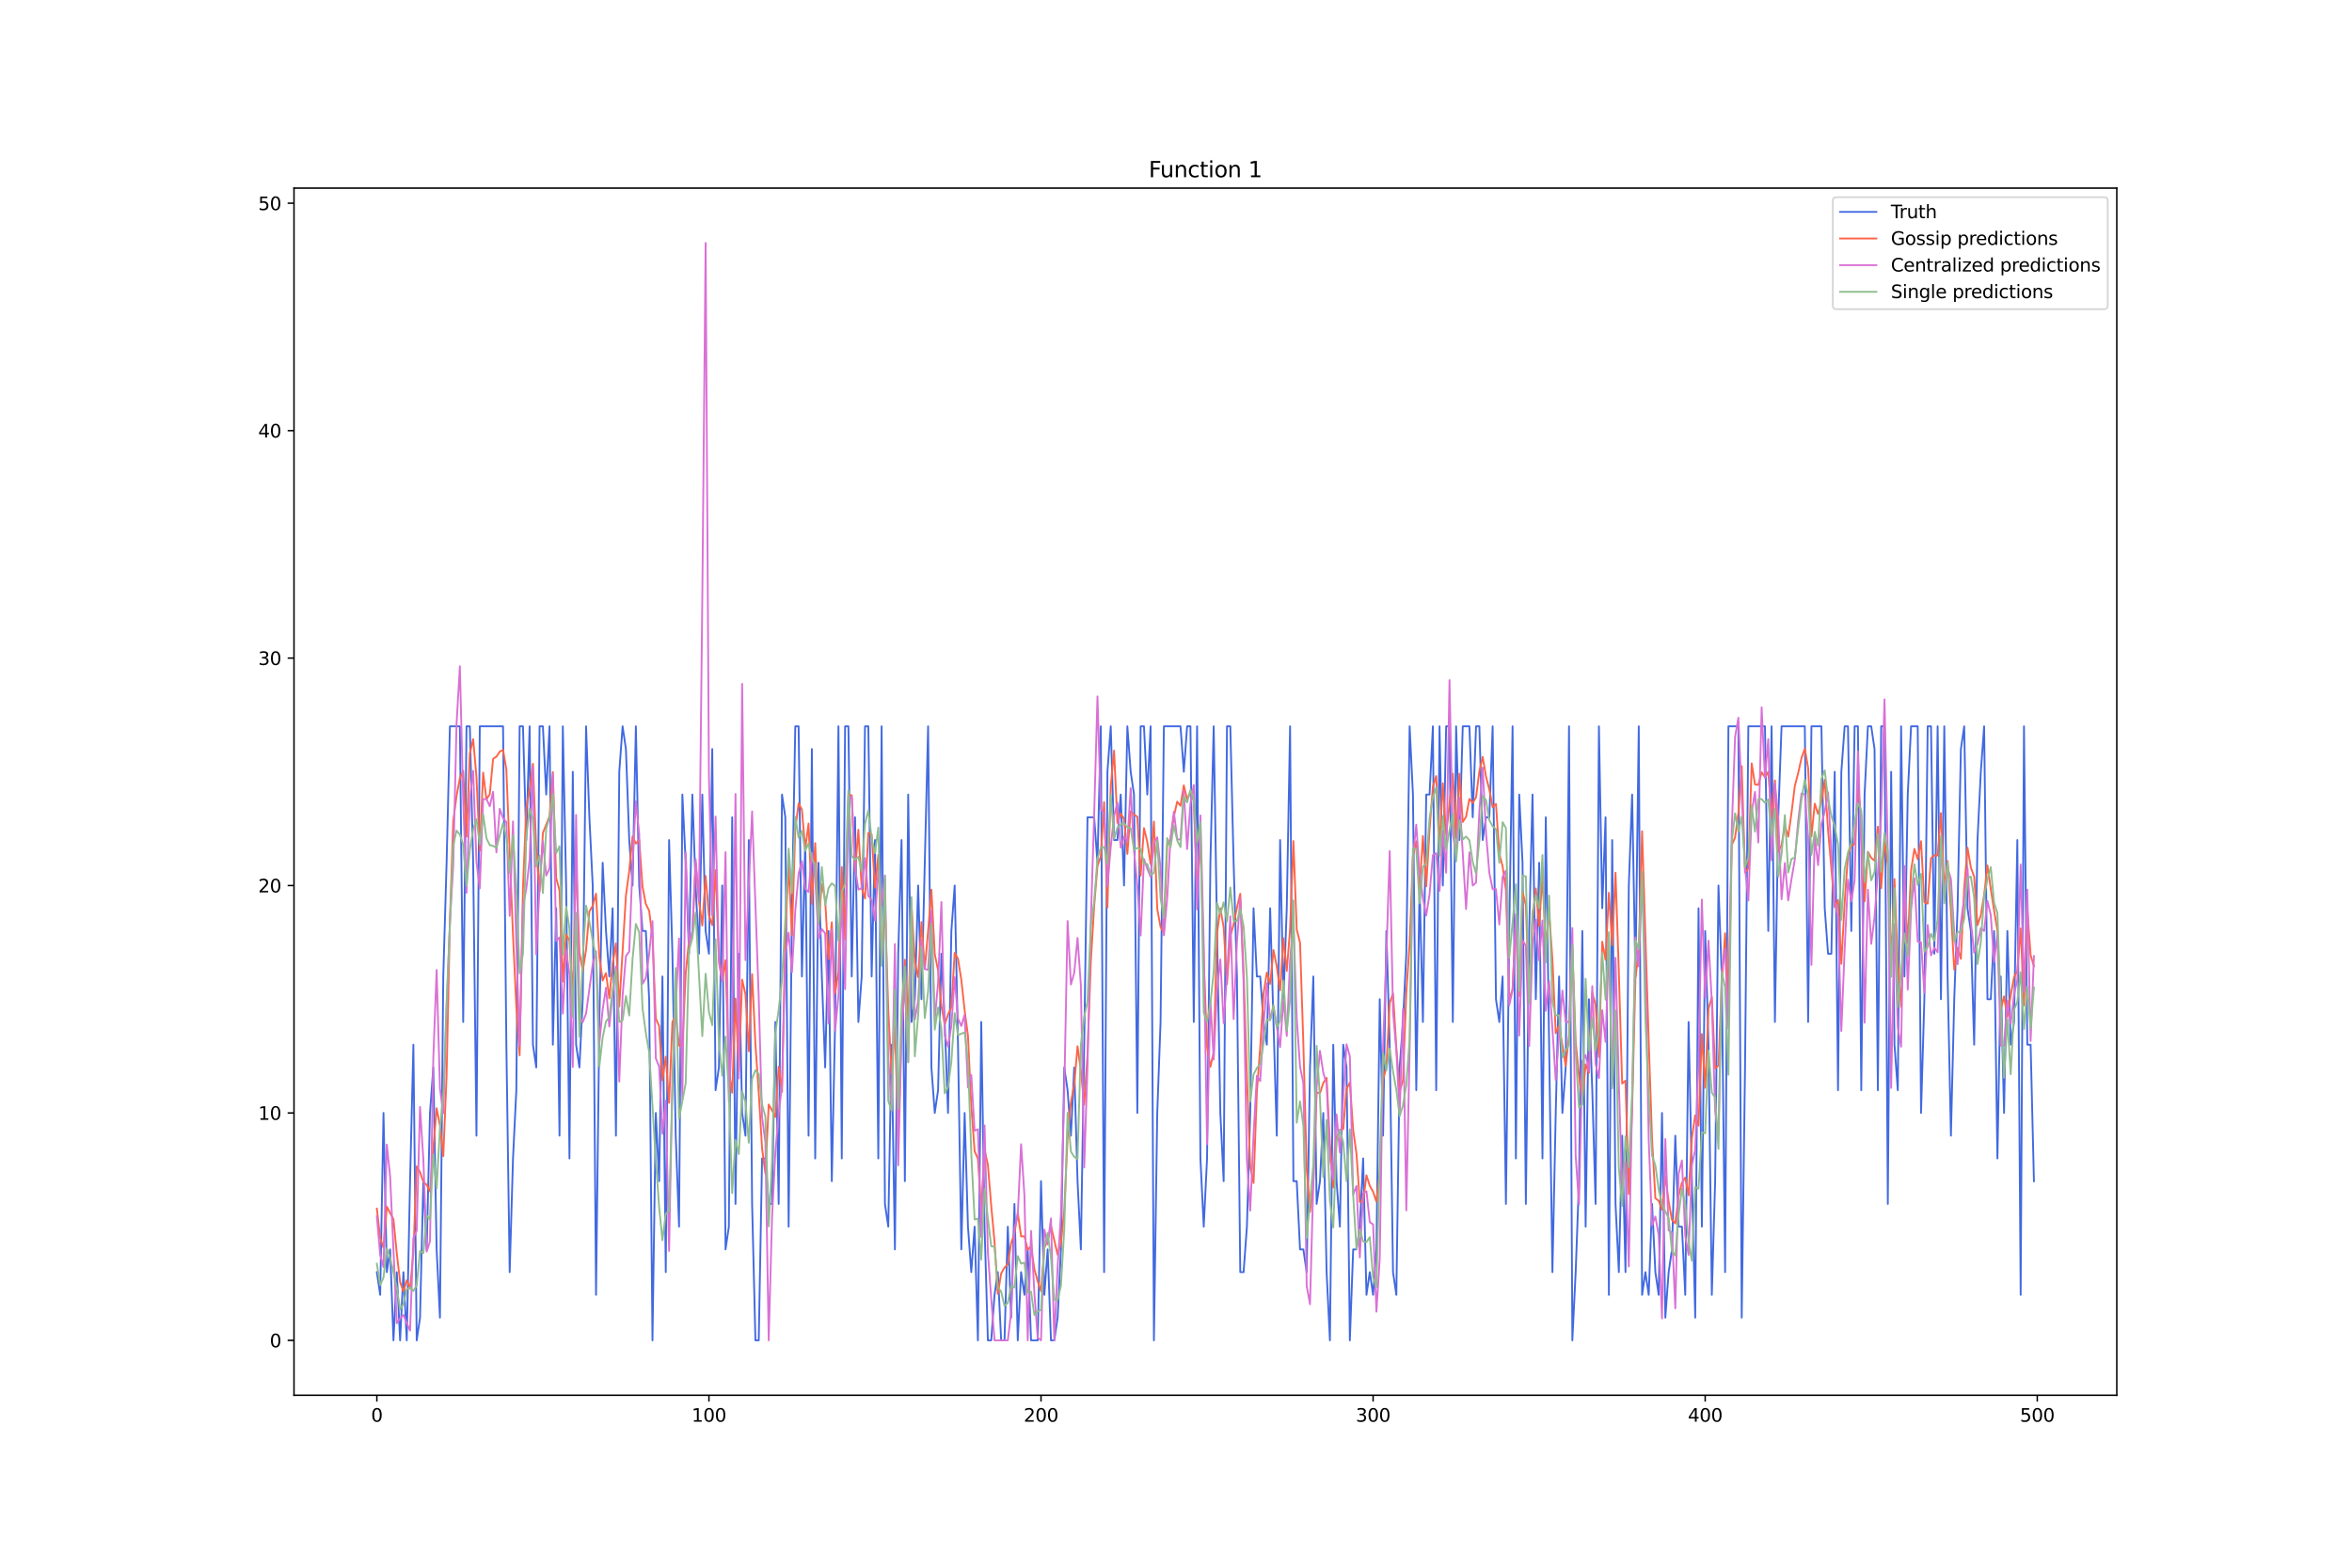 <?xml version="1.0" encoding="utf-8" standalone="no"?>
<!DOCTYPE svg PUBLIC "-//W3C//DTD SVG 1.1//EN"
  "http://www.w3.org/Graphics/SVG/1.1/DTD/svg11.dtd">
<svg xmlns:xlink="http://www.w3.org/1999/xlink" width="1296pt" height="864pt" viewBox="0 0 1296 864" xmlns="http://www.w3.org/2000/svg" version="1.1">
 <defs>
  <style type="text/css">*{stroke-linejoin: round; stroke-linecap: butt}</style>
 </defs>
 <g id="figure_1">
  <g id="patch_1">
   <path d="M 0 864 
L 1296 864 
L 1296 0 
L 0 0 
z
" style="fill: #ffffff"/>
  </g>
  <g id="axes_1">
   <g id="patch_2">
    <path d="M 162 768.96 
L 1166.4 768.96 
L 1166.4 103.68 
L 162 103.68 
z
" style="fill: #ffffff"/>
   </g>
   <g id="matplotlib.axis_1">
    <g id="xtick_1">
     <g id="line2d_1">
      <defs>
       <path id="md1aa9dfe61" d="M 0 0 
L 0 3.5 
" style="stroke: #000000; stroke-width: 0.8"/>
      </defs>
      <g>
       <use xlink:href="#md1aa9dfe61" x="207.655" y="768.96" style="stroke: #000000; stroke-width: 0.8"/>
      </g>
     </g>
     <g id="text_1">
      <!-- 0 -->
      <g transform="translate(204.473 783.558) scale(0.1 -0.1)">
       <defs>
        <path id="DejaVuSans-30" d="M 2034 4250 
Q 1547 4250 1301 3770 
Q 1056 3291 1056 2328 
Q 1056 1369 1301 889 
Q 1547 409 2034 409 
Q 2525 409 2770 889 
Q 3016 1369 3016 2328 
Q 3016 3291 2770 3770 
Q 2525 4250 2034 4250 
z
M 2034 4750 
Q 2819 4750 3233 4129 
Q 3647 3509 3647 2328 
Q 3647 1150 3233 529 
Q 2819 -91 2034 -91 
Q 1250 -91 836 529 
Q 422 1150 422 2328 
Q 422 3509 836 4129 
Q 1250 4750 2034 4750 
z
" transform="scale(0.016)"/>
       </defs>
       <use xlink:href="#DejaVuSans-30"/>
      </g>
     </g>
    </g>
    <g id="xtick_2">
     <g id="line2d_2">
      <g>
       <use xlink:href="#md1aa9dfe61" x="390.639" y="768.96" style="stroke: #000000; stroke-width: 0.8"/>
      </g>
     </g>
     <g id="text_2">
      <!-- 100 -->
      <g transform="translate(381.095 783.558) scale(0.1 -0.1)">
       <defs>
        <path id="DejaVuSans-31" d="M 794 531 
L 1825 531 
L 1825 4091 
L 703 3866 
L 703 4441 
L 1819 4666 
L 2450 4666 
L 2450 531 
L 3481 531 
L 3481 0 
L 794 0 
L 794 531 
z
" transform="scale(0.016)"/>
       </defs>
       <use xlink:href="#DejaVuSans-31"/>
       <use xlink:href="#DejaVuSans-30" x="63.623"/>
       <use xlink:href="#DejaVuSans-30" x="127.246"/>
      </g>
     </g>
    </g>
    <g id="xtick_3">
     <g id="line2d_3">
      <g>
       <use xlink:href="#md1aa9dfe61" x="573.623" y="768.96" style="stroke: #000000; stroke-width: 0.8"/>
      </g>
     </g>
     <g id="text_3">
      <!-- 200 -->
      <g transform="translate(564.079 783.558) scale(0.1 -0.1)">
       <defs>
        <path id="DejaVuSans-32" d="M 1228 531 
L 3431 531 
L 3431 0 
L 469 0 
L 469 531 
Q 828 903 1448 1529 
Q 2069 2156 2228 2338 
Q 2531 2678 2651 2914 
Q 2772 3150 2772 3378 
Q 2772 3750 2511 3984 
Q 2250 4219 1831 4219 
Q 1534 4219 1204 4116 
Q 875 4013 500 3803 
L 500 4441 
Q 881 4594 1212 4672 
Q 1544 4750 1819 4750 
Q 2544 4750 2975 4387 
Q 3406 4025 3406 3419 
Q 3406 3131 3298 2873 
Q 3191 2616 2906 2266 
Q 2828 2175 2409 1742 
Q 1991 1309 1228 531 
z
" transform="scale(0.016)"/>
       </defs>
       <use xlink:href="#DejaVuSans-32"/>
       <use xlink:href="#DejaVuSans-30" x="63.623"/>
       <use xlink:href="#DejaVuSans-30" x="127.246"/>
      </g>
     </g>
    </g>
    <g id="xtick_4">
     <g id="line2d_4">
      <g>
       <use xlink:href="#md1aa9dfe61" x="756.607" y="768.96" style="stroke: #000000; stroke-width: 0.8"/>
      </g>
     </g>
     <g id="text_4">
      <!-- 300 -->
      <g transform="translate(747.063 783.558) scale(0.1 -0.1)">
       <defs>
        <path id="DejaVuSans-33" d="M 2597 2516 
Q 3050 2419 3304 2112 
Q 3559 1806 3559 1356 
Q 3559 666 3084 287 
Q 2609 -91 1734 -91 
Q 1441 -91 1130 -33 
Q 819 25 488 141 
L 488 750 
Q 750 597 1062 519 
Q 1375 441 1716 441 
Q 2309 441 2620 675 
Q 2931 909 2931 1356 
Q 2931 1769 2642 2001 
Q 2353 2234 1838 2234 
L 1294 2234 
L 1294 2753 
L 1863 2753 
Q 2328 2753 2575 2939 
Q 2822 3125 2822 3475 
Q 2822 3834 2567 4026 
Q 2313 4219 1838 4219 
Q 1578 4219 1281 4162 
Q 984 4106 628 3988 
L 628 4550 
Q 988 4650 1302 4700 
Q 1616 4750 1894 4750 
Q 2613 4750 3031 4423 
Q 3450 4097 3450 3541 
Q 3450 3153 3228 2886 
Q 3006 2619 2597 2516 
z
" transform="scale(0.016)"/>
       </defs>
       <use xlink:href="#DejaVuSans-33"/>
       <use xlink:href="#DejaVuSans-30" x="63.623"/>
       <use xlink:href="#DejaVuSans-30" x="127.246"/>
      </g>
     </g>
    </g>
    <g id="xtick_5">
     <g id="line2d_5">
      <g>
       <use xlink:href="#md1aa9dfe61" x="939.591" y="768.96" style="stroke: #000000; stroke-width: 0.8"/>
      </g>
     </g>
     <g id="text_5">
      <!-- 400 -->
      <g transform="translate(930.047 783.558) scale(0.1 -0.1)">
       <defs>
        <path id="DejaVuSans-34" d="M 2419 4116 
L 825 1625 
L 2419 1625 
L 2419 4116 
z
M 2253 4666 
L 3047 4666 
L 3047 1625 
L 3713 1625 
L 3713 1100 
L 3047 1100 
L 3047 0 
L 2419 0 
L 2419 1100 
L 313 1100 
L 313 1709 
L 2253 4666 
z
" transform="scale(0.016)"/>
       </defs>
       <use xlink:href="#DejaVuSans-34"/>
       <use xlink:href="#DejaVuSans-30" x="63.623"/>
       <use xlink:href="#DejaVuSans-30" x="127.246"/>
      </g>
     </g>
    </g>
    <g id="xtick_6">
     <g id="line2d_6">
      <g>
       <use xlink:href="#md1aa9dfe61" x="1122.575" y="768.96" style="stroke: #000000; stroke-width: 0.8"/>
      </g>
     </g>
     <g id="text_6">
      <!-- 500 -->
      <g transform="translate(1113.032 783.558) scale(0.1 -0.1)">
       <defs>
        <path id="DejaVuSans-35" d="M 691 4666 
L 3169 4666 
L 3169 4134 
L 1269 4134 
L 1269 2991 
Q 1406 3038 1543 3061 
Q 1681 3084 1819 3084 
Q 2600 3084 3056 2656 
Q 3513 2228 3513 1497 
Q 3513 744 3044 326 
Q 2575 -91 1722 -91 
Q 1428 -91 1123 -41 
Q 819 9 494 109 
L 494 744 
Q 775 591 1075 516 
Q 1375 441 1709 441 
Q 2250 441 2565 725 
Q 2881 1009 2881 1497 
Q 2881 1984 2565 2268 
Q 2250 2553 1709 2553 
Q 1456 2553 1204 2497 
Q 953 2441 691 2322 
L 691 4666 
z
" transform="scale(0.016)"/>
       </defs>
       <use xlink:href="#DejaVuSans-35"/>
       <use xlink:href="#DejaVuSans-30" x="63.623"/>
       <use xlink:href="#DejaVuSans-30" x="127.246"/>
      </g>
     </g>
    </g>
   </g>
   <g id="matplotlib.axis_2">
    <g id="ytick_1">
     <g id="line2d_7">
      <defs>
       <path id="mb13621baac" d="M 0 0 
L -3.5 0 
" style="stroke: #000000; stroke-width: 0.8"/>
      </defs>
      <g>
       <use xlink:href="#mb13621baac" x="162" y="738.72" style="stroke: #000000; stroke-width: 0.8"/>
      </g>
     </g>
     <g id="text_7">
      <!-- 0 -->
      <g transform="translate(148.637 742.519) scale(0.1 -0.1)">
       <use xlink:href="#DejaVuSans-30"/>
      </g>
     </g>
    </g>
    <g id="ytick_2">
     <g id="line2d_8">
      <g>
       <use xlink:href="#mb13621baac" x="162" y="613.375" style="stroke: #000000; stroke-width: 0.8"/>
      </g>
     </g>
     <g id="text_8">
      <!-- 10 -->
      <g transform="translate(142.275 617.175) scale(0.1 -0.1)">
       <use xlink:href="#DejaVuSans-31"/>
       <use xlink:href="#DejaVuSans-30" x="63.623"/>
      </g>
     </g>
    </g>
    <g id="ytick_3">
     <g id="line2d_9">
      <g>
       <use xlink:href="#mb13621baac" x="162" y="488.031" style="stroke: #000000; stroke-width: 0.8"/>
      </g>
     </g>
     <g id="text_9">
      <!-- 20 -->
      <g transform="translate(142.275 491.83) scale(0.1 -0.1)">
       <use xlink:href="#DejaVuSans-32"/>
       <use xlink:href="#DejaVuSans-30" x="63.623"/>
      </g>
     </g>
    </g>
    <g id="ytick_4">
     <g id="line2d_10">
      <g>
       <use xlink:href="#mb13621baac" x="162" y="362.686" style="stroke: #000000; stroke-width: 0.8"/>
      </g>
     </g>
     <g id="text_10">
      <!-- 30 -->
      <g transform="translate(142.275 366.485) scale(0.1 -0.1)">
       <use xlink:href="#DejaVuSans-33"/>
       <use xlink:href="#DejaVuSans-30" x="63.623"/>
      </g>
     </g>
    </g>
    <g id="ytick_5">
     <g id="line2d_11">
      <g>
       <use xlink:href="#mb13621baac" x="162" y="237.341" style="stroke: #000000; stroke-width: 0.8"/>
      </g>
     </g>
     <g id="text_11">
      <!-- 40 -->
      <g transform="translate(142.275 241.14) scale(0.1 -0.1)">
       <use xlink:href="#DejaVuSans-34"/>
       <use xlink:href="#DejaVuSans-30" x="63.623"/>
      </g>
     </g>
    </g>
    <g id="ytick_6">
     <g id="line2d_12">
      <g>
       <use xlink:href="#mb13621baac" x="162" y="111.997" style="stroke: #000000; stroke-width: 0.8"/>
      </g>
     </g>
     <g id="text_12">
      <!-- 50 -->
      <g transform="translate(142.275 115.796) scale(0.1 -0.1)">
       <use xlink:href="#DejaVuSans-35"/>
       <use xlink:href="#DejaVuSans-30" x="63.623"/>
      </g>
     </g>
    </g>
   </g>
   <g id="line2d_13">
    <path d="M 207.655 701.117 
L 209.484 713.651 
L 211.314 613.375 
L 213.144 701.117 
L 214.974 688.582 
L 216.804 738.72 
L 218.634 701.117 
L 220.463 738.72 
L 222.293 701.117 
L 224.123 738.72 
L 225.953 650.979 
L 227.783 575.772 
L 229.613 738.72 
L 231.442 726.186 
L 233.272 650.979 
L 235.102 688.582 
L 236.932 613.375 
L 238.762 588.306 
L 240.592 688.582 
L 242.422 726.186 
L 244.251 538.169 
L 246.081 475.496 
L 247.911 400.289 
L 253.401 400.289 
L 255.23 563.237 
L 257.06 400.289 
L 258.89 400.289 
L 260.72 475.496 
L 262.55 625.91 
L 264.38 400.289 
L 277.189 400.289 
L 279.018 575.772 
L 280.848 701.117 
L 282.678 638.444 
L 284.508 600.841 
L 286.338 400.289 
L 288.168 400.289 
L 289.997 462.962 
L 291.827 400.289 
L 293.657 575.772 
L 295.487 588.306 
L 297.317 400.289 
L 299.147 400.289 
L 300.976 437.893 
L 302.806 400.289 
L 304.636 575.772 
L 306.466 500.565 
L 308.296 625.91 
L 310.126 400.289 
L 311.956 488.031 
L 313.785 638.444 
L 315.615 425.358 
L 317.445 575.772 
L 319.275 588.306 
L 321.105 550.703 
L 322.935 400.289 
L 324.764 450.427 
L 326.594 488.031 
L 328.424 713.651 
L 330.254 563.237 
L 332.084 475.496 
L 333.914 513.1 
L 335.743 538.169 
L 337.573 500.565 
L 339.403 625.91 
L 341.233 425.358 
L 343.063 400.289 
L 344.893 412.824 
L 346.723 462.962 
L 348.552 488.031 
L 350.382 400.289 
L 352.212 488.031 
L 354.042 513.1 
L 355.872 513.1 
L 357.702 550.703 
L 359.531 738.72 
L 361.361 613.375 
L 363.191 650.979 
L 365.021 538.169 
L 366.851 701.117 
L 368.681 462.962 
L 370.51 525.634 
L 372.34 625.91 
L 374.17 676.048 
L 376 437.893 
L 377.83 475.496 
L 379.66 525.634 
L 381.489 437.893 
L 383.319 488.031 
L 385.149 525.634 
L 386.979 437.893 
L 388.809 513.1 
L 390.639 525.634 
L 392.469 412.824 
L 394.298 600.841 
L 396.128 588.306 
L 397.958 488.031 
L 399.788 688.582 
L 401.618 676.048 
L 403.448 450.427 
L 405.277 663.513 
L 407.107 525.634 
L 408.937 613.375 
L 410.767 625.91 
L 412.597 462.962 
L 414.427 663.513 
L 416.256 738.72 
L 418.086 738.72 
L 419.916 638.444 
L 421.746 638.444 
L 423.576 663.513 
L 425.406 663.513 
L 427.236 563.237 
L 429.065 663.513 
L 430.895 437.893 
L 432.725 450.427 
L 434.555 676.048 
L 436.385 500.565 
L 438.215 400.289 
L 440.044 400.289 
L 441.874 538.169 
L 443.704 462.962 
L 445.534 625.91 
L 447.364 412.824 
L 449.194 638.444 
L 451.023 475.496 
L 452.853 538.169 
L 454.683 588.306 
L 456.513 513.1 
L 458.343 650.979 
L 460.173 563.237 
L 462.003 400.289 
L 463.832 638.444 
L 465.662 400.289 
L 467.492 400.289 
L 469.322 538.169 
L 471.152 450.427 
L 472.982 563.237 
L 474.811 538.169 
L 476.641 400.289 
L 478.471 400.289 
L 480.301 538.169 
L 482.131 462.962 
L 483.961 638.444 
L 485.79 400.289 
L 487.62 663.513 
L 489.45 676.048 
L 491.28 575.772 
L 493.11 688.582 
L 494.94 525.634 
L 496.77 462.962 
L 498.599 650.979 
L 500.429 437.893 
L 502.259 563.237 
L 504.089 550.703 
L 505.919 488.031 
L 507.749 550.703 
L 511.408 400.289 
L 513.238 588.306 
L 515.068 613.375 
L 516.898 600.841 
L 518.728 525.634 
L 520.557 563.237 
L 522.387 613.375 
L 524.217 513.1 
L 526.047 488.031 
L 527.877 575.772 
L 529.707 688.582 
L 531.536 613.375 
L 533.366 676.048 
L 535.196 701.117 
L 537.026 676.048 
L 538.856 738.72 
L 540.686 563.237 
L 542.516 676.048 
L 544.345 738.72 
L 546.175 738.72 
L 548.005 713.651 
L 549.835 701.117 
L 551.665 738.72 
L 553.495 738.72 
L 555.324 676.048 
L 557.154 726.186 
L 558.984 663.513 
L 560.814 738.72 
L 562.644 701.117 
L 564.474 713.651 
L 566.303 688.582 
L 568.133 738.72 
L 571.793 738.72 
L 573.623 650.979 
L 575.453 713.651 
L 577.283 688.582 
L 579.112 738.72 
L 580.942 738.72 
L 582.772 726.186 
L 584.602 688.582 
L 586.432 588.306 
L 588.262 600.841 
L 590.091 625.91 
L 591.921 588.306 
L 593.751 650.979 
L 595.581 688.582 
L 597.411 575.772 
L 599.241 450.427 
L 602.9 450.427 
L 604.73 475.496 
L 606.56 400.289 
L 608.39 701.117 
L 610.22 425.358 
L 612.05 400.289 
L 613.879 462.962 
L 615.709 462.962 
L 617.539 437.893 
L 619.369 488.031 
L 621.199 400.289 
L 623.029 425.358 
L 624.858 437.893 
L 626.688 613.375 
L 628.518 400.289 
L 630.348 400.289 
L 632.178 437.893 
L 634.008 400.289 
L 635.837 738.72 
L 637.667 613.375 
L 639.497 563.237 
L 641.327 400.289 
L 650.476 400.289 
L 652.306 425.358 
L 654.136 400.289 
L 655.966 400.289 
L 657.796 563.237 
L 659.625 400.289 
L 661.455 638.444 
L 663.285 676.048 
L 665.115 638.444 
L 666.945 475.496 
L 668.775 400.289 
L 670.604 513.1 
L 672.434 613.375 
L 674.264 650.979 
L 676.094 400.289 
L 677.924 400.289 
L 679.754 475.496 
L 681.583 538.169 
L 683.413 701.117 
L 685.243 701.117 
L 687.073 676.048 
L 688.903 613.375 
L 690.733 500.565 
L 692.563 538.169 
L 694.392 538.169 
L 696.222 563.237 
L 698.052 575.772 
L 699.882 500.565 
L 703.542 625.91 
L 705.371 462.962 
L 707.201 550.703 
L 709.031 500.565 
L 710.861 400.289 
L 712.691 650.979 
L 714.521 650.979 
L 716.35 688.582 
L 718.18 688.582 
L 720.01 701.117 
L 721.84 588.306 
L 723.67 538.169 
L 725.5 663.513 
L 727.33 650.979 
L 729.159 613.375 
L 730.989 701.117 
L 732.819 738.72 
L 734.649 575.772 
L 736.479 650.979 
L 738.309 676.048 
L 740.138 575.772 
L 741.968 588.306 
L 743.798 738.72 
L 745.628 688.582 
L 747.458 688.582 
L 749.288 676.048 
L 751.117 638.444 
L 752.947 713.651 
L 754.777 701.117 
L 756.607 713.651 
L 758.437 688.582 
L 760.267 550.703 
L 762.097 625.91 
L 763.926 513.1 
L 765.756 575.772 
L 767.586 701.117 
L 769.416 713.651 
L 771.246 588.306 
L 773.076 563.237 
L 774.905 525.634 
L 776.735 400.289 
L 778.565 437.893 
L 780.395 600.841 
L 782.225 488.031 
L 784.055 563.237 
L 785.884 437.893 
L 787.714 437.893 
L 789.544 400.289 
L 791.374 600.841 
L 793.204 400.289 
L 795.034 488.031 
L 796.864 400.289 
L 798.693 400.289 
L 800.523 563.237 
L 802.353 400.289 
L 804.183 462.962 
L 806.013 400.289 
L 809.672 400.289 
L 811.502 450.427 
L 813.332 400.289 
L 815.162 400.289 
L 816.992 462.962 
L 818.822 450.427 
L 820.651 450.427 
L 822.481 400.289 
L 824.311 550.703 
L 826.141 563.237 
L 827.971 538.169 
L 829.801 663.513 
L 831.63 513.1 
L 833.46 400.289 
L 835.29 638.444 
L 837.12 437.893 
L 838.95 475.496 
L 840.78 663.513 
L 842.61 513.1 
L 844.439 437.893 
L 846.269 550.703 
L 848.099 475.496 
L 849.929 638.444 
L 851.759 450.427 
L 855.418 701.117 
L 857.248 613.375 
L 859.078 538.169 
L 860.908 613.375 
L 862.738 588.306 
L 864.568 400.289 
L 866.397 738.72 
L 868.227 701.117 
L 870.057 650.979 
L 871.887 513.1 
L 873.717 676.048 
L 875.547 550.703 
L 877.377 600.841 
L 879.206 663.513 
L 881.036 400.289 
L 882.866 500.565 
L 884.696 450.427 
L 886.526 713.651 
L 888.356 462.962 
L 890.185 663.513 
L 892.015 701.117 
L 893.845 625.91 
L 895.675 701.117 
L 897.505 488.031 
L 899.335 437.893 
L 901.164 538.169 
L 902.994 400.289 
L 904.824 713.651 
L 906.654 701.117 
L 908.484 713.651 
L 910.314 663.513 
L 912.144 701.117 
L 913.973 713.651 
L 915.803 613.375 
L 917.633 726.186 
L 919.463 701.117 
L 921.293 688.582 
L 923.123 625.91 
L 924.952 676.048 
L 926.782 676.048 
L 928.612 713.651 
L 930.442 563.237 
L 932.272 650.979 
L 934.102 726.186 
L 935.931 500.565 
L 937.761 676.048 
L 939.591 513.1 
L 941.421 575.772 
L 943.251 713.651 
L 945.081 650.979 
L 946.911 488.031 
L 948.74 538.169 
L 950.57 701.117 
L 952.4 400.289 
L 957.89 400.289 
L 959.719 726.186 
L 961.549 588.306 
L 963.379 400.289 
L 972.528 400.289 
L 974.358 513.1 
L 976.188 400.289 
L 978.018 563.237 
L 979.848 450.427 
L 981.678 400.289 
L 994.486 400.289 
L 996.316 563.237 
L 998.146 400.289 
L 1003.636 400.289 
L 1005.465 500.565 
L 1007.295 525.634 
L 1009.125 525.634 
L 1010.955 425.358 
L 1012.785 600.841 
L 1014.615 425.358 
L 1016.444 400.289 
L 1018.274 400.289 
L 1020.104 513.1 
L 1021.934 400.289 
L 1023.764 400.289 
L 1025.594 600.841 
L 1027.424 437.893 
L 1029.253 400.289 
L 1031.083 400.289 
L 1032.913 412.824 
L 1034.743 600.841 
L 1036.573 400.289 
L 1038.403 400.289 
L 1040.232 663.513 
L 1042.062 425.358 
L 1043.892 575.772 
L 1045.722 600.841 
L 1047.552 400.289 
L 1049.382 538.169 
L 1051.211 437.893 
L 1053.041 400.289 
L 1056.701 400.289 
L 1058.531 613.375 
L 1060.361 550.703 
L 1062.191 400.289 
L 1064.02 400.289 
L 1065.85 525.634 
L 1067.68 400.289 
L 1069.51 550.703 
L 1071.34 400.289 
L 1073.17 538.169 
L 1074.999 625.91 
L 1076.829 550.703 
L 1078.659 500.565 
L 1080.489 412.824 
L 1082.319 400.289 
L 1084.149 500.565 
L 1085.978 513.1 
L 1087.808 575.772 
L 1089.638 462.962 
L 1091.468 425.358 
L 1093.298 400.289 
L 1095.128 550.703 
L 1096.958 550.703 
L 1098.787 513.1 
L 1100.617 638.444 
L 1102.447 538.169 
L 1104.277 613.375 
L 1106.107 513.1 
L 1107.937 575.772 
L 1109.766 563.237 
L 1111.596 462.962 
L 1113.426 713.651 
L 1115.256 400.289 
L 1117.086 575.772 
L 1118.916 575.772 
L 1120.745 650.979 
L 1120.745 650.979 
" clip-path="url(#pbe9f85b721)" style="fill: none; stroke: #4169e1; stroke-linecap: square"/>
   </g>
   <g id="line2d_14">
    <path d="M 207.655 666.089 
L 209.484 682.328 
L 211.314 687.727 
L 213.144 665.038 
L 216.804 671.996 
L 218.634 690.8 
L 220.463 706.55 
L 222.293 711.784 
L 224.123 705.584 
L 225.953 710.167 
L 227.783 690.151 
L 229.613 642.815 
L 231.442 645.924 
L 233.272 651.421 
L 235.102 652.983 
L 236.932 656.612 
L 238.762 632.856 
L 240.592 610.793 
L 242.422 620.307 
L 244.251 637.242 
L 246.081 592.752 
L 247.911 507.586 
L 249.741 452.527 
L 251.571 438.665 
L 253.401 428.845 
L 255.23 424.904 
L 257.06 461.087 
L 258.89 415.235 
L 260.72 407.34 
L 262.55 428.317 
L 264.38 468.887 
L 266.209 425.787 
L 268.039 440.496 
L 269.869 437.808 
L 271.699 418.22 
L 273.529 417.01 
L 275.359 414.274 
L 277.189 413.231 
L 279.018 424.077 
L 282.678 515.46 
L 284.508 554.737 
L 286.338 581.632 
L 288.168 489.276 
L 289.997 445.178 
L 291.827 435.491 
L 293.657 420.94 
L 295.487 467.986 
L 297.317 491.411 
L 299.147 459.064 
L 302.806 449.837 
L 304.636 425.529 
L 306.466 483.903 
L 308.296 490.696 
L 310.126 541.038 
L 311.956 515.053 
L 313.785 518.391 
L 315.615 549.269 
L 317.445 474.454 
L 319.275 525.068 
L 321.105 535.167 
L 322.935 523.484 
L 324.764 502.34 
L 326.594 499.221 
L 328.424 492.509 
L 330.254 527.399 
L 332.084 540.399 
L 333.914 536.302 
L 335.743 550.22 
L 337.573 531.101 
L 339.403 519.923 
L 341.233 554.719 
L 344.893 493.598 
L 346.723 479.979 
L 348.552 460.99 
L 350.382 464.949 
L 352.212 462.839 
L 354.042 488.676 
L 355.872 498.241 
L 357.702 501.946 
L 359.531 516.883 
L 361.361 561.382 
L 363.191 565.366 
L 365.021 595.402 
L 366.851 582.35 
L 368.681 607.833 
L 370.51 563.302 
L 372.34 559.192 
L 374.17 576.204 
L 376 577.293 
L 377.83 536.372 
L 379.66 518.366 
L 381.489 515.329 
L 383.319 475.447 
L 385.149 496.47 
L 386.979 510.143 
L 388.809 482.789 
L 390.639 504.605 
L 392.469 509.876 
L 394.298 479.525 
L 396.128 528.162 
L 397.958 539.998 
L 399.788 529.232 
L 401.618 590.074 
L 403.448 602.275 
L 405.277 550.339 
L 407.107 590.525 
L 408.937 539.929 
L 410.767 547.93 
L 412.597 579.394 
L 414.427 536.883 
L 416.256 575.529 
L 418.086 602.281 
L 419.916 632.846 
L 421.746 646.718 
L 423.576 608.752 
L 425.406 611.907 
L 427.236 615.644 
L 429.065 587.873 
L 430.895 601.797 
L 432.725 514.593 
L 434.555 476.695 
L 436.385 515.494 
L 438.215 456.989 
L 440.044 442.773 
L 441.874 446.152 
L 443.704 468.074 
L 445.534 453.853 
L 447.364 498.238 
L 449.194 464.646 
L 451.023 509.402 
L 452.853 487.252 
L 454.683 495.683 
L 456.513 528.606 
L 458.343 508.262 
L 460.173 547.462 
L 462.003 535.417 
L 463.832 477.814 
L 465.662 517.712 
L 467.492 438.063 
L 469.322 438.304 
L 471.152 480.158 
L 472.982 457.3 
L 474.811 489.558 
L 476.641 495.187 
L 478.471 459.062 
L 480.301 459.883 
L 482.131 489.299 
L 483.961 471.266 
L 485.79 528.796 
L 487.62 498.74 
L 489.45 556.323 
L 491.28 591.977 
L 493.11 565.507 
L 494.94 627.041 
L 496.77 568.477 
L 498.599 528.915 
L 500.429 562.568 
L 502.259 498.841 
L 504.089 530.016 
L 505.919 538.618 
L 507.749 508.155 
L 509.578 533.873 
L 511.408 513.187 
L 513.238 490.322 
L 515.068 525.796 
L 516.898 534.741 
L 518.728 554.318 
L 520.557 564.529 
L 522.387 559.111 
L 524.217 555.198 
L 526.047 525.197 
L 527.877 528.43 
L 529.707 540.064 
L 531.536 556.818 
L 533.366 570.777 
L 535.196 609.462 
L 537.026 634.463 
L 538.856 638.604 
L 540.686 667.274 
L 542.516 633.55 
L 544.345 641.974 
L 546.175 664.433 
L 548.005 684.325 
L 549.835 713.166 
L 551.665 701.826 
L 553.495 698.608 
L 555.324 696.836 
L 557.154 685.148 
L 558.984 679.844 
L 560.814 668.37 
L 562.644 681.431 
L 564.474 681.337 
L 566.303 688.735 
L 568.133 686.803 
L 569.963 699.488 
L 571.793 706.06 
L 573.623 711.633 
L 575.453 687.748 
L 577.283 683.608 
L 579.112 675.709 
L 582.772 691.507 
L 584.602 685.049 
L 586.432 667.199 
L 588.262 627.064 
L 590.091 607.372 
L 591.921 597.9 
L 593.751 576.624 
L 595.581 590.249 
L 597.411 608.709 
L 599.241 581.091 
L 601.07 530.053 
L 602.9 499.637 
L 604.73 477.262 
L 606.56 472.066 
L 608.39 442.072 
L 610.22 500.219 
L 612.05 433.181 
L 613.879 413.666 
L 615.709 453.443 
L 617.539 448.452 
L 619.369 451.218 
L 621.199 470.639 
L 623.029 447.13 
L 624.858 448.922 
L 626.688 450.103 
L 628.518 482.577 
L 630.348 456.411 
L 632.178 464.005 
L 634.008 476.187 
L 635.837 452.761 
L 637.667 500.849 
L 639.497 510.952 
L 641.327 514.081 
L 643.157 465.638 
L 644.987 462.321 
L 646.817 450.113 
L 648.646 441.831 
L 650.476 444.084 
L 652.306 432.839 
L 654.136 440.559 
L 655.966 436.441 
L 657.796 441.307 
L 659.625 490.707 
L 661.455 462.726 
L 663.285 528.783 
L 665.115 576.858 
L 666.945 587.938 
L 668.775 579.84 
L 670.604 514.437 
L 672.434 500.588 
L 674.264 511.036 
L 676.094 542.385 
L 677.924 516.081 
L 679.754 509.438 
L 681.583 500.245 
L 683.413 492.57 
L 685.243 536.359 
L 687.073 593.248 
L 688.903 643.116 
L 690.733 651.98 
L 692.563 601.932 
L 694.392 577.282 
L 696.222 547.783 
L 698.052 536.006 
L 699.882 542.245 
L 701.712 523.618 
L 703.542 532.712 
L 705.371 545.764 
L 707.201 517.098 
L 709.031 535.132 
L 710.861 512.137 
L 712.691 463.518 
L 714.521 512.259 
L 716.35 519.56 
L 718.18 575.33 
L 720.01 643.894 
L 721.84 667.912 
L 723.67 652.777 
L 725.5 602.029 
L 727.33 602.539 
L 729.159 596.784 
L 730.989 594.057 
L 732.819 630.238 
L 734.649 654.503 
L 736.479 627.33 
L 738.309 622.635 
L 740.138 622.299 
L 741.968 600.105 
L 743.798 596.643 
L 745.628 622.792 
L 747.458 635.989 
L 749.288 662.447 
L 751.117 662.166 
L 752.947 647.75 
L 754.777 653.514 
L 756.607 656.817 
L 758.437 662.279 
L 760.267 646.504 
L 762.097 595.037 
L 763.926 588.197 
L 765.756 552.665 
L 767.586 547.581 
L 769.416 577.423 
L 771.246 601.645 
L 773.076 595.325 
L 774.905 546.972 
L 776.735 520.104 
L 778.565 471.931 
L 780.395 463.671 
L 782.225 490.309 
L 784.055 460.738 
L 785.884 488.528 
L 787.714 457.414 
L 789.544 433.561 
L 791.374 427.713 
L 793.204 466.146 
L 795.034 431.688 
L 796.864 460.104 
L 800.523 426.396 
L 802.353 461.726 
L 804.183 426.42 
L 806.013 453.015 
L 807.843 450.095 
L 809.672 440.308 
L 811.502 442.534 
L 813.332 439.444 
L 815.162 425.063 
L 816.992 417.137 
L 818.822 428.059 
L 820.651 435.073 
L 822.481 444.856 
L 824.311 443.085 
L 826.141 470.418 
L 827.971 477.526 
L 829.801 490.615 
L 831.63 550.644 
L 833.46 545.306 
L 835.29 505.908 
L 837.12 549.017 
L 838.95 491.478 
L 840.78 498.803 
L 842.61 550.625 
L 844.439 506.816 
L 846.269 489.616 
L 848.099 510.412 
L 849.929 482.679 
L 851.759 522.051 
L 853.589 502.811 
L 855.418 528.655 
L 857.248 569.448 
L 859.078 565.209 
L 860.908 575.885 
L 862.738 587.393 
L 864.568 570.486 
L 866.397 521.98 
L 868.227 574.092 
L 870.057 593.309 
L 871.887 606.702 
L 873.717 586.561 
L 875.547 591.231 
L 877.377 547.191 
L 879.206 553.888 
L 881.036 582.649 
L 882.866 519.013 
L 884.696 529.014 
L 886.526 492.026 
L 888.356 521.002 
L 890.185 480.936 
L 892.015 535.807 
L 893.845 597.163 
L 895.675 595.61 
L 897.505 658.074 
L 899.335 611.444 
L 901.164 539.281 
L 902.994 523.803 
L 904.824 458.124 
L 908.484 573.937 
L 910.314 627.485 
L 912.144 660.408 
L 913.973 661.789 
L 915.803 666.733 
L 917.633 648.287 
L 919.463 662.226 
L 921.293 672.327 
L 923.123 674.272 
L 924.952 658.938 
L 926.782 651.852 
L 928.612 649.045 
L 930.442 658.782 
L 932.272 626.943 
L 934.102 614.707 
L 935.931 620.406 
L 937.761 569.897 
L 939.591 599.517 
L 941.421 555.929 
L 943.251 549.567 
L 945.081 588.884 
L 946.911 587.266 
L 948.74 541.931 
L 950.57 514.319 
L 952.4 548.278 
L 954.23 465.713 
L 956.06 461.556 
L 957.89 448.12 
L 959.719 422.229 
L 961.549 480.859 
L 963.379 478.63 
L 965.209 420.715 
L 967.039 432.33 
L 968.869 432.564 
L 970.698 425.589 
L 972.528 428.287 
L 974.358 425.425 
L 976.188 450.17 
L 978.018 430.129 
L 979.848 469.345 
L 981.678 465.807 
L 983.507 454.912 
L 985.337 461.1 
L 987.167 447.947 
L 988.997 433.137 
L 990.827 426.055 
L 992.657 417.754 
L 994.486 412.637 
L 996.316 423.245 
L 998.146 461.044 
L 999.976 442.911 
L 1001.806 448.614 
L 1003.636 441.858 
L 1005.465 429.721 
L 1007.295 457.52 
L 1010.955 499.99 
L 1012.785 496.033 
L 1014.615 531.222 
L 1016.444 497.411 
L 1018.274 471.339 
L 1020.104 465.95 
L 1021.934 465.244 
L 1023.764 435.343 
L 1025.594 449.391 
L 1027.424 496.791 
L 1029.253 469.444 
L 1031.083 472.802 
L 1032.913 474.345 
L 1034.743 455.623 
L 1036.573 489.574 
L 1038.403 463.19 
L 1040.232 476.935 
L 1042.062 530.36 
L 1043.892 484.466 
L 1045.722 530.642 
L 1047.552 554.924 
L 1049.382 489.789 
L 1051.211 519.672 
L 1053.041 479.673 
L 1054.871 467.828 
L 1056.701 473.578 
L 1058.531 463.579 
L 1060.361 497.256 
L 1062.191 498.018 
L 1064.02 472.994 
L 1065.85 471.377 
L 1067.68 471.549 
L 1069.51 448.087 
L 1071.34 489.585 
L 1073.17 474.555 
L 1074.999 502.022 
L 1076.829 534.428 
L 1078.659 522.323 
L 1080.489 528.478 
L 1082.319 489.142 
L 1084.149 467.194 
L 1085.978 478.12 
L 1087.808 483.112 
L 1089.638 509.887 
L 1091.468 504.415 
L 1093.298 493.262 
L 1095.128 476.922 
L 1096.958 489.9 
L 1098.787 501.796 
L 1100.617 512.815 
L 1102.447 556.443 
L 1104.277 549.125 
L 1106.107 560.377 
L 1107.937 548.489 
L 1109.766 538.645 
L 1111.596 534.951 
L 1113.426 511.694 
L 1115.256 554.14 
L 1117.086 500.636 
L 1118.916 526.413 
L 1120.745 532.528 
L 1120.745 532.528 
" clip-path="url(#pbe9f85b721)" style="fill: none; stroke: #ff6347; stroke-linecap: square"/>
   </g>
   <g id="line2d_15">
    <path d="M 207.655 670.354 
L 209.484 691.583 
L 211.314 698.328 
L 213.144 630.827 
L 214.974 648.433 
L 218.634 729.286 
L 220.463 726.643 
L 222.293 724.717 
L 224.123 729.306 
L 225.953 733.328 
L 227.783 682.255 
L 229.613 678.251 
L 231.442 610.063 
L 233.272 638.879 
L 235.102 689.81 
L 236.932 684.117 
L 238.762 582.877 
L 240.592 534.594 
L 242.422 599.829 
L 244.251 613.529 
L 246.081 555.518 
L 247.911 508.275 
L 249.741 477.157 
L 251.571 398.997 
L 253.401 367.19 
L 255.23 440.825 
L 257.06 492.083 
L 258.89 440.003 
L 260.72 424.845 
L 262.55 475.054 
L 264.38 489.612 
L 266.209 440.512 
L 268.039 440.253 
L 269.869 444.38 
L 271.699 436.417 
L 273.529 469.775 
L 275.359 445.746 
L 277.189 450.83 
L 279.018 453.032 
L 280.848 504.781 
L 282.678 452.654 
L 284.508 520.642 
L 286.338 576.496 
L 288.168 499.378 
L 289.997 489.887 
L 291.827 473.879 
L 293.657 422.63 
L 295.487 526.032 
L 297.317 488.387 
L 299.147 463.634 
L 300.976 482.548 
L 302.806 478.509 
L 304.636 426.625 
L 306.466 518.595 
L 308.296 516.635 
L 310.126 558.67 
L 311.956 523.314 
L 313.785 536.918 
L 315.615 588.079 
L 317.445 449.16 
L 319.275 560.463 
L 321.105 563.358 
L 322.935 558.603 
L 326.594 531.516 
L 328.424 524.295 
L 330.254 574.955 
L 332.084 556.304 
L 333.914 544.368 
L 335.743 565.775 
L 337.573 547.987 
L 339.403 532.685 
L 341.233 596.092 
L 343.063 548.734 
L 344.893 526.948 
L 346.723 524.426 
L 348.552 475.818 
L 350.382 441.462 
L 352.212 459.667 
L 354.042 542.208 
L 355.872 539.053 
L 357.702 525.764 
L 359.531 507.652 
L 361.361 583.224 
L 363.191 587.859 
L 365.021 624.807 
L 366.851 606.63 
L 368.681 689.42 
L 370.51 593.608 
L 374.17 517.192 
L 376 606.03 
L 377.83 469.783 
L 379.66 520.705 
L 381.489 513.023 
L 383.319 473.545 
L 385.149 496.891 
L 386.979 329.918 
L 388.809 133.92 
L 390.639 427.905 
L 392.469 504.459 
L 394.298 450.02 
L 396.128 530.351 
L 397.958 540.844 
L 399.788 469.68 
L 401.618 607.172 
L 403.448 565.919 
L 405.277 437.606 
L 407.107 594.361 
L 408.937 376.905 
L 410.767 529.195 
L 414.427 447.203 
L 418.086 549.88 
L 419.916 615.818 
L 421.746 629.376 
L 423.576 738.72 
L 425.406 671.336 
L 427.236 634.968 
L 429.065 614.004 
L 430.895 598.133 
L 432.725 526.211 
L 434.555 514.025 
L 436.385 535.785 
L 438.215 501.974 
L 440.044 481.564 
L 441.874 474.635 
L 443.704 489.874 
L 445.534 491.608 
L 447.364 470.026 
L 449.194 483.852 
L 451.023 517.22 
L 452.853 512.116 
L 454.683 514.373 
L 456.513 564.006 
L 458.343 512.252 
L 460.173 567.985 
L 462.003 548.844 
L 463.832 496.352 
L 465.662 545.169 
L 467.492 441.387 
L 469.322 439.086 
L 471.152 478.178 
L 472.982 490.273 
L 474.811 489.363 
L 476.641 472.933 
L 478.471 493.783 
L 480.301 495.983 
L 482.131 507.323 
L 483.961 479.108 
L 485.79 498.915 
L 487.62 482.497 
L 489.45 582.562 
L 491.28 612.123 
L 493.11 520.307 
L 494.94 642.241 
L 496.77 569.404 
L 498.599 542.579 
L 500.429 585.204 
L 502.259 511.36 
L 504.089 561.76 
L 505.919 551.65 
L 507.749 517.928 
L 509.578 534.08 
L 511.408 534.497 
L 513.238 502.103 
L 515.068 562.025 
L 516.898 541.721 
L 518.728 497.127 
L 520.557 570.56 
L 522.387 576.824 
L 524.217 565.402 
L 526.047 538.525 
L 527.877 561.45 
L 529.707 565.438 
L 531.536 559.219 
L 533.366 599.328 
L 535.196 592.472 
L 537.026 623.204 
L 538.856 622.375 
L 540.686 681.739 
L 542.516 620.232 
L 544.345 690.294 
L 546.175 715.707 
L 548.005 738.72 
L 555.324 738.72 
L 557.154 723.239 
L 558.984 677.013 
L 560.814 669.797 
L 562.644 630.609 
L 564.474 658.675 
L 566.303 738.72 
L 568.133 678.382 
L 569.963 712.702 
L 571.793 737.306 
L 573.623 738.72 
L 575.453 677.654 
L 577.283 685.922 
L 579.112 671.472 
L 580.942 738.72 
L 582.772 698.101 
L 584.602 668.956 
L 586.432 601.91 
L 588.262 507.613 
L 590.091 542.599 
L 591.921 536.182 
L 593.751 516.908 
L 595.581 542.973 
L 597.411 643.47 
L 599.241 587.682 
L 601.07 507.858 
L 602.9 449.094 
L 604.73 383.795 
L 606.56 446.075 
L 608.39 448.142 
L 610.22 488.422 
L 612.05 466.668 
L 613.879 449.582 
L 615.709 442.387 
L 617.539 467.128 
L 619.369 461.266 
L 621.199 463.701 
L 623.029 434.384 
L 624.858 468.931 
L 626.688 487.902 
L 628.518 515.587 
L 630.348 473.46 
L 632.178 478.757 
L 634.008 483.308 
L 635.837 464.799 
L 637.667 461.445 
L 639.497 478.579 
L 641.327 515.495 
L 643.157 494.917 
L 644.987 461.763 
L 646.817 447.298 
L 648.646 462.496 
L 650.476 462.737 
L 652.306 435.73 
L 654.136 467.93 
L 655.966 442.893 
L 657.796 432.614 
L 659.625 501.144 
L 661.455 449.409 
L 663.285 520.912 
L 665.115 630.629 
L 666.945 551.172 
L 668.775 583.969 
L 670.604 545.668 
L 672.434 528.786 
L 674.264 563.905 
L 676.094 537.491 
L 677.924 505.02 
L 679.754 561.628 
L 681.583 519.391 
L 683.413 494.823 
L 685.243 541.459 
L 687.073 639.457 
L 688.903 667.211 
L 690.733 625.239 
L 692.563 592.901 
L 694.392 595.839 
L 696.222 565.423 
L 698.052 541.957 
L 699.882 561.937 
L 701.712 554.76 
L 705.371 577.07 
L 707.201 550.514 
L 709.031 570.987 
L 710.861 529.228 
L 712.691 507.038 
L 714.521 561.28 
L 716.35 587.845 
L 718.18 597.013 
L 720.01 708.688 
L 721.84 718.819 
L 723.67 651.321 
L 725.5 598.875 
L 727.33 579.158 
L 729.159 591.264 
L 730.989 597.313 
L 732.819 638.445 
L 734.649 650.061 
L 736.479 614.182 
L 738.309 635.177 
L 741.968 575.533 
L 743.798 582.166 
L 745.628 658.417 
L 747.458 653.632 
L 749.288 693.041 
L 751.117 657.694 
L 752.947 656.558 
L 754.777 673.609 
L 756.607 674.784 
L 758.437 722.931 
L 760.267 693.673 
L 762.097 576.829 
L 763.926 526.749 
L 765.756 469.043 
L 767.586 557.551 
L 769.416 578.947 
L 771.246 614.104 
L 773.076 556.092 
L 774.905 667.079 
L 776.735 578.471 
L 778.565 472.174 
L 780.395 454.505 
L 782.225 480.868 
L 784.055 495.11 
L 785.884 504.581 
L 787.714 492.82 
L 789.544 471.321 
L 791.374 470.246 
L 793.204 491.052 
L 795.034 458.222 
L 796.864 481.006 
L 798.693 374.826 
L 800.523 459.967 
L 802.353 470.605 
L 804.183 439.637 
L 807.843 501.014 
L 809.672 469.756 
L 811.502 488.067 
L 813.332 486.419 
L 815.162 447.026 
L 816.992 423.043 
L 818.822 458.999 
L 820.651 481.049 
L 822.481 490.05 
L 824.311 490.011 
L 826.141 509.536 
L 827.971 483.276 
L 829.801 479.857 
L 831.63 553.998 
L 833.46 545.72 
L 835.29 503.866 
L 837.12 570.746 
L 838.95 518.334 
L 840.78 521.149 
L 842.61 576.446 
L 844.439 521.248 
L 846.269 506.945 
L 848.099 529.252 
L 849.929 507.276 
L 851.759 557.165 
L 853.589 540.682 
L 855.418 567.03 
L 857.248 595.377 
L 860.908 545.912 
L 862.738 563.221 
L 864.568 563.291 
L 866.397 511.436 
L 868.227 637.018 
L 870.057 663.788 
L 871.887 584.8 
L 873.717 581.448 
L 875.547 590.263 
L 877.377 543.466 
L 879.206 586.363 
L 881.036 594.238 
L 882.866 556.778 
L 884.696 574.222 
L 886.526 520.99 
L 888.356 597.821 
L 890.185 527.882 
L 892.015 597.306 
L 893.845 653.816 
L 895.675 640.463 
L 897.505 698.003 
L 901.164 516.598 
L 902.994 532.584 
L 904.824 485.241 
L 906.654 534.239 
L 908.484 628.477 
L 910.314 675.367 
L 912.144 670.466 
L 913.973 680.797 
L 915.803 726.625 
L 917.633 627.75 
L 919.463 678.08 
L 921.293 679.249 
L 923.123 721.087 
L 924.952 646.842 
L 926.782 639.542 
L 928.612 681.006 
L 930.442 691.634 
L 932.272 642.224 
L 934.102 633.66 
L 935.931 585.232 
L 937.761 495.764 
L 939.591 550.212 
L 941.421 518.424 
L 943.251 552.147 
L 945.081 612.421 
L 946.911 625.256 
L 948.74 535.404 
L 950.57 522.861 
L 952.4 566.841 
L 954.23 457.356 
L 956.06 406.178 
L 957.89 395.57 
L 959.719 438.508 
L 961.549 478.154 
L 963.379 496.319 
L 965.209 447.557 
L 967.039 436.435 
L 968.869 464.309 
L 970.698 389.831 
L 972.528 428.727 
L 974.358 407.358 
L 976.188 474.075 
L 978.018 431.643 
L 979.848 450.933 
L 981.678 495.602 
L 983.507 475.596 
L 985.337 496.218 
L 987.167 484.431 
L 988.997 473.661 
L 990.827 452.533 
L 992.657 437.306 
L 994.486 437.83 
L 996.316 461.211 
L 998.146 531.802 
L 999.976 460.945 
L 1001.806 476.813 
L 1003.636 454.213 
L 1005.465 447.257 
L 1007.295 436.64 
L 1009.125 470.276 
L 1010.955 497.104 
L 1012.785 505.498 
L 1014.615 568.214 
L 1016.444 523.064 
L 1018.274 484.792 
L 1020.104 496.856 
L 1021.934 485.248 
L 1023.764 414.108 
L 1025.594 466.947 
L 1027.424 563.62 
L 1029.253 490.299 
L 1031.083 520.181 
L 1032.913 505.349 
L 1034.743 481.168 
L 1036.573 448.43 
L 1038.403 385.458 
L 1040.232 470.589 
L 1042.062 599.58 
L 1043.892 509.304 
L 1045.722 566.249 
L 1047.552 576.899 
L 1049.382 477.268 
L 1051.211 545.381 
L 1053.041 501.423 
L 1054.871 484.062 
L 1056.701 518.935 
L 1058.531 519.366 
L 1060.361 547.118 
L 1062.191 509.784 
L 1064.02 526.537 
L 1065.85 522.291 
L 1067.68 524.849 
L 1069.51 465.71 
L 1071.34 493.215 
L 1073.17 478.356 
L 1074.999 484.347 
L 1076.829 514.323 
L 1078.659 531.446 
L 1080.489 508.297 
L 1082.319 495.087 
L 1084.149 478.372 
L 1085.978 508.103 
L 1087.808 525.074 
L 1089.638 520.321 
L 1091.468 511.517 
L 1093.298 513.069 
L 1095.128 496.576 
L 1096.958 504.261 
L 1098.787 530.268 
L 1100.617 514.937 
L 1102.447 576.368 
L 1104.277 576.21 
L 1106.107 551.408 
L 1107.937 564.28 
L 1109.766 548.094 
L 1111.596 539.869 
L 1113.426 476.461 
L 1115.256 546.824 
L 1117.086 490.308 
L 1118.916 573.709 
L 1120.745 526.945 
L 1120.745 526.945 
" clip-path="url(#pbe9f85b721)" style="fill: none; stroke: #da70d6; stroke-linecap: square"/>
   </g>
   <g id="line2d_16">
    <path d="M 207.655 696.473 
L 209.484 708.3 
L 211.314 704.074 
L 213.144 687.86 
L 214.974 693.332 
L 216.804 701.163 
L 218.634 709.79 
L 220.463 721.653 
L 222.293 718.727 
L 224.123 710.528 
L 225.953 709.457 
L 227.783 711.479 
L 229.613 708.353 
L 231.442 689.445 
L 233.272 690.592 
L 235.102 669.922 
L 236.932 672.073 
L 238.762 636.304 
L 240.592 654.953 
L 242.422 621.782 
L 244.251 603.742 
L 246.081 552.757 
L 249.741 465.906 
L 251.571 457.78 
L 253.401 459.937 
L 255.23 465.507 
L 257.06 488.357 
L 258.89 468.108 
L 260.72 457.157 
L 262.55 451.481 
L 264.38 465.325 
L 266.209 448.659 
L 268.039 461.962 
L 269.869 465.801 
L 271.699 466.195 
L 273.529 467.26 
L 277.189 453.756 
L 279.018 461.54 
L 280.848 481.057 
L 282.678 460.336 
L 284.508 489.317 
L 286.338 536.456 
L 288.168 525.461 
L 289.997 461.172 
L 291.827 445.866 
L 293.657 451.449 
L 295.487 477.625 
L 297.317 471.46 
L 299.147 492.174 
L 300.976 456.573 
L 302.806 450.374 
L 304.636 437.636 
L 306.466 470.256 
L 308.296 466.367 
L 310.126 526.244 
L 311.956 499.682 
L 313.785 511.764 
L 315.615 560.531 
L 317.445 503.128 
L 319.275 571.43 
L 321.105 527.601 
L 322.935 499.107 
L 324.764 507.946 
L 326.594 518.482 
L 328.424 527.292 
L 330.254 587.645 
L 332.084 571.802 
L 333.914 562.925 
L 335.743 560.62 
L 337.573 545.563 
L 339.403 534.338 
L 341.233 563.278 
L 343.063 562.301 
L 344.893 548.946 
L 346.723 559.712 
L 348.552 528.667 
L 350.382 509.223 
L 352.212 513.829 
L 354.042 555.632 
L 355.872 569.286 
L 357.702 579.886 
L 361.361 639.14 
L 363.191 665.171 
L 365.021 683.547 
L 366.851 668.845 
L 368.681 667.436 
L 370.51 602.58 
L 372.34 533.522 
L 374.17 616.51 
L 377.83 596.925 
L 379.66 523.741 
L 381.489 517.059 
L 383.319 502.962 
L 386.979 571.008 
L 388.809 536.658 
L 390.639 557.756 
L 392.469 565.03 
L 394.298 517.596 
L 396.128 574.084 
L 397.958 592.866 
L 399.788 571.259 
L 401.618 602.491 
L 403.448 657.557 
L 405.277 628.297 
L 407.107 636.057 
L 408.937 601.435 
L 410.767 607.421 
L 412.597 629.819 
L 414.427 594.457 
L 416.256 589.873 
L 418.086 591.888 
L 419.916 608.777 
L 421.746 615.361 
L 423.576 675.917 
L 425.406 640.073 
L 427.236 569.37 
L 429.065 556.523 
L 430.895 540.089 
L 432.725 506.646 
L 434.555 467.702 
L 436.385 492.157 
L 438.215 450.307 
L 440.044 461.682 
L 441.874 457.929 
L 443.704 468.908 
L 445.534 464.787 
L 447.364 473.508 
L 449.194 476.396 
L 451.023 509.064 
L 452.853 477.87 
L 454.683 498.89 
L 456.513 489.46 
L 458.343 486.824 
L 460.173 488.37 
L 462.003 518.414 
L 463.832 491.487 
L 465.662 487.003 
L 467.492 435.665 
L 469.322 471.884 
L 471.152 473.836 
L 472.982 472.193 
L 474.811 480.186 
L 476.641 454.015 
L 478.471 446.591 
L 480.301 462.095 
L 482.131 470.22 
L 483.961 456.128 
L 485.79 532.344 
L 487.62 483.107 
L 489.45 606.711 
L 491.28 612.098 
L 493.11 545.417 
L 494.94 611.115 
L 496.77 553.991 
L 498.599 532.667 
L 500.429 585.554 
L 502.259 494.474 
L 504.089 582.202 
L 505.919 559.814 
L 507.749 521.908 
L 509.578 561.028 
L 511.408 546.393 
L 513.238 509.15 
L 515.068 567.481 
L 516.898 555.252 
L 518.728 566.989 
L 520.557 602.574 
L 522.387 599.102 
L 524.217 585.026 
L 526.047 558.409 
L 527.877 570.467 
L 531.536 568.946 
L 533.366 584.803 
L 535.196 635.718 
L 537.026 672.12 
L 538.856 671.612 
L 540.686 694.246 
L 542.516 655.272 
L 544.345 671.591 
L 546.175 686.817 
L 548.005 687.177 
L 549.835 709.406 
L 551.665 711.882 
L 553.495 719.689 
L 555.324 718.075 
L 557.154 708.599 
L 558.984 709.554 
L 560.814 692.282 
L 562.644 696.412 
L 564.474 695.859 
L 566.303 712.406 
L 568.133 711.857 
L 569.963 724.725 
L 571.793 722.867 
L 573.623 721.89 
L 575.453 687.55 
L 577.283 679.552 
L 579.112 693.039 
L 580.942 716.277 
L 582.772 716.459 
L 584.602 708.538 
L 586.432 677.414 
L 588.262 613.277 
L 590.091 634.671 
L 591.921 637.551 
L 593.751 638.686 
L 595.581 575.95 
L 597.411 560.524 
L 599.241 551.846 
L 601.07 510.257 
L 602.9 497.152 
L 604.73 473.099 
L 606.56 467.19 
L 608.39 466.793 
L 610.22 476.168 
L 612.05 438.011 
L 613.879 462.275 
L 615.709 456.23 
L 617.539 454.368 
L 619.369 453.665 
L 621.199 455.967 
L 623.029 456.484 
L 624.858 468.282 
L 626.688 467.329 
L 628.518 467.833 
L 630.348 475.909 
L 632.178 476.229 
L 634.008 482.112 
L 635.837 481.104 
L 637.667 463.34 
L 639.497 495.038 
L 641.327 506.014 
L 643.157 461.904 
L 644.987 466.942 
L 646.817 454.916 
L 648.646 463.086 
L 650.476 466.898 
L 652.306 438.973 
L 654.136 442.22 
L 655.966 435.256 
L 657.796 440.549 
L 659.625 464.291 
L 661.455 453.25 
L 663.285 557.933 
L 665.115 563.268 
L 666.945 553.12 
L 668.775 535.784 
L 670.604 497.546 
L 672.434 503.826 
L 674.264 497.27 
L 676.094 507.943 
L 677.924 489.067 
L 679.754 507.534 
L 681.583 507.764 
L 683.413 500.963 
L 685.243 510.58 
L 687.073 538.416 
L 688.903 606.964 
L 690.733 592.134 
L 692.563 588.668 
L 694.392 586.412 
L 696.222 575.171 
L 698.052 562.034 
L 699.882 562.255 
L 701.712 553.914 
L 703.542 566.293 
L 705.371 562.652 
L 707.201 540.481 
L 709.031 568.179 
L 710.861 551.035 
L 712.691 496.225 
L 714.521 618.776 
L 716.35 606.951 
L 718.18 620.457 
L 720.01 682.292 
L 723.67 641.703 
L 725.5 576.407 
L 727.33 605.348 
L 729.159 648.737 
L 730.989 617.18 
L 732.819 662.031 
L 734.649 676.544 
L 736.479 629.198 
L 738.309 622.772 
L 740.138 629.547 
L 741.968 650.943 
L 743.798 622.392 
L 745.628 658.589 
L 747.458 688.449 
L 749.288 677.58 
L 751.117 684.193 
L 752.947 684.582 
L 754.777 681.788 
L 756.607 704.052 
L 758.437 709.283 
L 760.267 640.309 
L 762.097 580.408 
L 763.926 589.987 
L 765.756 578.004 
L 767.586 590.519 
L 769.416 600.601 
L 771.246 615.196 
L 773.076 609.179 
L 774.905 598.026 
L 776.735 572.771 
L 778.565 467.503 
L 780.395 467.871 
L 782.225 497.827 
L 784.055 477.648 
L 785.884 475.906 
L 787.714 450.976 
L 789.544 439.55 
L 791.374 434.059 
L 793.204 471.695 
L 795.034 449.768 
L 796.864 468.259 
L 798.693 457.613 
L 800.523 448.844 
L 802.353 474.789 
L 804.183 452.002 
L 806.013 462.666 
L 807.843 461.014 
L 809.672 463.127 
L 811.502 475.076 
L 813.332 481.468 
L 815.162 463.156 
L 816.992 438.742 
L 818.822 440.898 
L 820.651 452.058 
L 822.481 455.36 
L 824.311 456.953 
L 826.141 475.51 
L 827.971 453.103 
L 829.801 456.435 
L 831.63 527.83 
L 833.46 508.58 
L 835.29 487.291 
L 837.12 546.222 
L 838.95 482.545 
L 840.78 483.031 
L 842.61 552.818 
L 844.439 502.58 
L 846.269 493.344 
L 848.099 500.573 
L 849.929 471.255 
L 851.759 530.381 
L 853.589 493.578 
L 855.418 552.349 
L 857.248 559.689 
L 859.078 559.569 
L 860.908 582.739 
L 862.738 578.955 
L 864.568 575.755 
L 866.397 520.847 
L 868.227 579.937 
L 870.057 610.454 
L 871.887 608.721 
L 873.717 539.457 
L 875.547 579.031 
L 877.377 560.946 
L 879.206 579.037 
L 881.036 567.929 
L 882.866 525.202 
L 884.696 550.938 
L 886.526 513.751 
L 888.356 599.811 
L 890.185 556.892 
L 892.015 643.727 
L 893.845 664.653 
L 895.675 626.291 
L 897.505 643.322 
L 899.335 602.956 
L 901.164 518.043 
L 902.994 523.239 
L 904.824 480.385 
L 906.654 561.997 
L 908.484 603.373 
L 910.314 636.745 
L 912.144 642.258 
L 913.973 655.487 
L 915.803 663.968 
L 919.463 671.311 
L 921.293 689.615 
L 923.123 691.902 
L 924.952 669.532 
L 926.782 655.053 
L 928.612 663.507 
L 930.442 684.171 
L 932.272 694.863 
L 934.102 654.237 
L 935.931 655.113 
L 937.761 624.037 
L 939.591 624.615 
L 941.421 578.967 
L 943.251 602.209 
L 945.081 604.815 
L 946.911 633.252 
L 948.74 535.584 
L 950.57 544.172 
L 952.4 592.356 
L 954.23 464.085 
L 956.06 448.275 
L 957.89 458.398 
L 959.719 450.095 
L 961.549 477.743 
L 963.379 472.644 
L 965.209 443.858 
L 967.039 458.368 
L 968.869 440.375 
L 970.698 440.397 
L 972.528 442.466 
L 974.358 440.615 
L 976.188 460.832 
L 978.018 445.814 
L 979.848 483.095 
L 981.678 470.804 
L 983.507 449.229 
L 985.337 480.883 
L 987.167 473.365 
L 988.997 472.631 
L 992.657 440.592 
L 994.486 429.685 
L 996.316 438.152 
L 998.146 471.177 
L 999.976 458.408 
L 1001.806 466.043 
L 1003.636 429.27 
L 1005.465 424.592 
L 1007.295 440.15 
L 1009.125 449.599 
L 1010.955 455.445 
L 1012.785 465.233 
L 1014.615 506.957 
L 1016.444 478.968 
L 1018.274 469.882 
L 1020.104 464.565 
L 1021.934 452.949 
L 1023.764 442.662 
L 1025.594 446.883 
L 1027.424 485.884 
L 1029.253 469.677 
L 1031.083 485.181 
L 1032.913 480.615 
L 1034.743 459.576 
L 1036.573 480.418 
L 1038.403 459.236 
L 1040.232 469.046 
L 1042.062 538.325 
L 1043.892 489.452 
L 1045.722 555.024 
L 1047.552 535.325 
L 1049.382 514.395 
L 1051.211 527.068 
L 1053.041 494.789 
L 1054.871 476.365 
L 1056.701 487.765 
L 1058.531 481.6 
L 1060.361 524.506 
L 1062.191 521.886 
L 1064.02 514.599 
L 1065.85 518.412 
L 1067.68 506.797 
L 1069.51 460.701 
L 1071.34 497.918 
L 1073.17 475.292 
L 1074.999 494.538 
L 1076.829 519.199 
L 1078.659 513.645 
L 1080.489 513.465 
L 1082.319 506.366 
L 1084.149 483.783 
L 1085.978 483.148 
L 1087.808 494.684 
L 1089.638 531.299 
L 1091.468 519.298 
L 1093.298 493.928 
L 1095.128 484.59 
L 1096.958 477.909 
L 1098.787 497.566 
L 1100.617 503.259 
L 1102.447 555.213 
L 1104.277 594.009 
L 1106.107 561.559 
L 1107.937 592.062 
L 1109.766 556.519 
L 1111.596 552.1 
L 1113.426 535.827 
L 1115.256 567.146 
L 1117.086 543.849 
L 1118.916 566.848 
L 1120.745 544.133 
L 1120.745 544.133 
" clip-path="url(#pbe9f85b721)" style="fill: none; stroke: #8fbc8f; stroke-linecap: square"/>
   </g>
   <g id="patch_3">
    <path d="M 162 768.96 
L 162 103.68 
" style="fill: none; stroke: #000000; stroke-width: 0.8; stroke-linejoin: miter; stroke-linecap: square"/>
   </g>
   <g id="patch_4">
    <path d="M 1166.4 768.96 
L 1166.4 103.68 
" style="fill: none; stroke: #000000; stroke-width: 0.8; stroke-linejoin: miter; stroke-linecap: square"/>
   </g>
   <g id="patch_5">
    <path d="M 162 768.96 
L 1166.4 768.96 
" style="fill: none; stroke: #000000; stroke-width: 0.8; stroke-linejoin: miter; stroke-linecap: square"/>
   </g>
   <g id="patch_6">
    <path d="M 162 103.68 
L 1166.4 103.68 
" style="fill: none; stroke: #000000; stroke-width: 0.8; stroke-linejoin: miter; stroke-linecap: square"/>
   </g>
   <g id="text_13">
    <!-- Function 1 -->
    <g transform="translate(632.958 97.68) scale(0.12 -0.12)">
     <defs>
      <path id="DejaVuSans-46" d="M 628 4666 
L 3309 4666 
L 3309 4134 
L 1259 4134 
L 1259 2759 
L 3109 2759 
L 3109 2228 
L 1259 2228 
L 1259 0 
L 628 0 
L 628 4666 
z
" transform="scale(0.016)"/>
      <path id="DejaVuSans-75" d="M 544 1381 
L 544 3500 
L 1119 3500 
L 1119 1403 
Q 1119 906 1312 657 
Q 1506 409 1894 409 
Q 2359 409 2629 706 
Q 2900 1003 2900 1516 
L 2900 3500 
L 3475 3500 
L 3475 0 
L 2900 0 
L 2900 538 
Q 2691 219 2414 64 
Q 2138 -91 1772 -91 
Q 1169 -91 856 284 
Q 544 659 544 1381 
z
M 1991 3584 
L 1991 3584 
z
" transform="scale(0.016)"/>
      <path id="DejaVuSans-6e" d="M 3513 2113 
L 3513 0 
L 2938 0 
L 2938 2094 
Q 2938 2591 2744 2837 
Q 2550 3084 2163 3084 
Q 1697 3084 1428 2787 
Q 1159 2491 1159 1978 
L 1159 0 
L 581 0 
L 581 3500 
L 1159 3500 
L 1159 2956 
Q 1366 3272 1645 3428 
Q 1925 3584 2291 3584 
Q 2894 3584 3203 3211 
Q 3513 2838 3513 2113 
z
" transform="scale(0.016)"/>
      <path id="DejaVuSans-63" d="M 3122 3366 
L 3122 2828 
Q 2878 2963 2633 3030 
Q 2388 3097 2138 3097 
Q 1578 3097 1268 2742 
Q 959 2388 959 1747 
Q 959 1106 1268 751 
Q 1578 397 2138 397 
Q 2388 397 2633 464 
Q 2878 531 3122 666 
L 3122 134 
Q 2881 22 2623 -34 
Q 2366 -91 2075 -91 
Q 1284 -91 818 406 
Q 353 903 353 1747 
Q 353 2603 823 3093 
Q 1294 3584 2113 3584 
Q 2378 3584 2631 3529 
Q 2884 3475 3122 3366 
z
" transform="scale(0.016)"/>
      <path id="DejaVuSans-74" d="M 1172 4494 
L 1172 3500 
L 2356 3500 
L 2356 3053 
L 1172 3053 
L 1172 1153 
Q 1172 725 1289 603 
Q 1406 481 1766 481 
L 2356 481 
L 2356 0 
L 1766 0 
Q 1100 0 847 248 
Q 594 497 594 1153 
L 594 3053 
L 172 3053 
L 172 3500 
L 594 3500 
L 594 4494 
L 1172 4494 
z
" transform="scale(0.016)"/>
      <path id="DejaVuSans-69" d="M 603 3500 
L 1178 3500 
L 1178 0 
L 603 0 
L 603 3500 
z
M 603 4863 
L 1178 4863 
L 1178 4134 
L 603 4134 
L 603 4863 
z
" transform="scale(0.016)"/>
      <path id="DejaVuSans-6f" d="M 1959 3097 
Q 1497 3097 1228 2736 
Q 959 2375 959 1747 
Q 959 1119 1226 758 
Q 1494 397 1959 397 
Q 2419 397 2687 759 
Q 2956 1122 2956 1747 
Q 2956 2369 2687 2733 
Q 2419 3097 1959 3097 
z
M 1959 3584 
Q 2709 3584 3137 3096 
Q 3566 2609 3566 1747 
Q 3566 888 3137 398 
Q 2709 -91 1959 -91 
Q 1206 -91 779 398 
Q 353 888 353 1747 
Q 353 2609 779 3096 
Q 1206 3584 1959 3584 
z
" transform="scale(0.016)"/>
      <path id="DejaVuSans-20" transform="scale(0.016)"/>
     </defs>
     <use xlink:href="#DejaVuSans-46"/>
     <use xlink:href="#DejaVuSans-75" x="52.02"/>
     <use xlink:href="#DejaVuSans-6e" x="115.398"/>
     <use xlink:href="#DejaVuSans-63" x="178.777"/>
     <use xlink:href="#DejaVuSans-74" x="233.758"/>
     <use xlink:href="#DejaVuSans-69" x="272.967"/>
     <use xlink:href="#DejaVuSans-6f" x="300.75"/>
     <use xlink:href="#DejaVuSans-6e" x="361.932"/>
     <use xlink:href="#DejaVuSans-20" x="425.311"/>
     <use xlink:href="#DejaVuSans-31" x="457.098"/>
    </g>
   </g>
   <g id="legend_1">
    <g id="patch_7">
     <path d="M 1011.906 170.393 
L 1159.4 170.393 
Q 1161.4 170.393 1161.4 168.393 
L 1161.4 110.68 
Q 1161.4 108.68 1159.4 108.68 
L 1011.906 108.68 
Q 1009.906 108.68 1009.906 110.68 
L 1009.906 168.393 
Q 1009.906 170.393 1011.906 170.393 
z
" style="fill: #ffffff; opacity: 0.8; stroke: #cccccc; stroke-linejoin: miter"/>
    </g>
    <g id="line2d_17">
     <path d="M 1013.906 116.778 
L 1023.906 116.778 
L 1033.906 116.778 
" style="fill: none; stroke: #4169e1; stroke-linecap: square"/>
    </g>
    <g id="text_14">
     <!-- Truth -->
     <g transform="translate(1041.906 120.278) scale(0.1 -0.1)">
      <defs>
       <path id="DejaVuSans-54" d="M -19 4666 
L 3928 4666 
L 3928 4134 
L 2272 4134 
L 2272 0 
L 1638 0 
L 1638 4134 
L -19 4134 
L -19 4666 
z
" transform="scale(0.016)"/>
       <path id="DejaVuSans-72" d="M 2631 2963 
Q 2534 3019 2420 3045 
Q 2306 3072 2169 3072 
Q 1681 3072 1420 2755 
Q 1159 2438 1159 1844 
L 1159 0 
L 581 0 
L 581 3500 
L 1159 3500 
L 1159 2956 
Q 1341 3275 1631 3429 
Q 1922 3584 2338 3584 
Q 2397 3584 2469 3576 
Q 2541 3569 2628 3553 
L 2631 2963 
z
" transform="scale(0.016)"/>
       <path id="DejaVuSans-68" d="M 3513 2113 
L 3513 0 
L 2938 0 
L 2938 2094 
Q 2938 2591 2744 2837 
Q 2550 3084 2163 3084 
Q 1697 3084 1428 2787 
Q 1159 2491 1159 1978 
L 1159 0 
L 581 0 
L 581 4863 
L 1159 4863 
L 1159 2956 
Q 1366 3272 1645 3428 
Q 1925 3584 2291 3584 
Q 2894 3584 3203 3211 
Q 3513 2838 3513 2113 
z
" transform="scale(0.016)"/>
      </defs>
      <use xlink:href="#DejaVuSans-54"/>
      <use xlink:href="#DejaVuSans-72" x="46.334"/>
      <use xlink:href="#DejaVuSans-75" x="87.447"/>
      <use xlink:href="#DejaVuSans-74" x="150.826"/>
      <use xlink:href="#DejaVuSans-68" x="190.035"/>
     </g>
    </g>
    <g id="line2d_18">
     <path d="M 1013.906 131.457 
L 1023.906 131.457 
L 1033.906 131.457 
" style="fill: none; stroke: #ff6347; stroke-linecap: square"/>
    </g>
    <g id="text_15">
     <!-- Gossip predictions -->
     <g transform="translate(1041.906 134.957) scale(0.1 -0.1)">
      <defs>
       <path id="DejaVuSans-47" d="M 3809 666 
L 3809 1919 
L 2778 1919 
L 2778 2438 
L 4434 2438 
L 4434 434 
Q 4069 175 3628 42 
Q 3188 -91 2688 -91 
Q 1594 -91 976 548 
Q 359 1188 359 2328 
Q 359 3472 976 4111 
Q 1594 4750 2688 4750 
Q 3144 4750 3555 4637 
Q 3966 4525 4313 4306 
L 4313 3634 
Q 3963 3931 3569 4081 
Q 3175 4231 2741 4231 
Q 1884 4231 1454 3753 
Q 1025 3275 1025 2328 
Q 1025 1384 1454 906 
Q 1884 428 2741 428 
Q 3075 428 3337 486 
Q 3600 544 3809 666 
z
" transform="scale(0.016)"/>
       <path id="DejaVuSans-73" d="M 2834 3397 
L 2834 2853 
Q 2591 2978 2328 3040 
Q 2066 3103 1784 3103 
Q 1356 3103 1142 2972 
Q 928 2841 928 2578 
Q 928 2378 1081 2264 
Q 1234 2150 1697 2047 
L 1894 2003 
Q 2506 1872 2764 1633 
Q 3022 1394 3022 966 
Q 3022 478 2636 193 
Q 2250 -91 1575 -91 
Q 1294 -91 989 -36 
Q 684 19 347 128 
L 347 722 
Q 666 556 975 473 
Q 1284 391 1588 391 
Q 1994 391 2212 530 
Q 2431 669 2431 922 
Q 2431 1156 2273 1281 
Q 2116 1406 1581 1522 
L 1381 1569 
Q 847 1681 609 1914 
Q 372 2147 372 2553 
Q 372 3047 722 3315 
Q 1072 3584 1716 3584 
Q 2034 3584 2315 3537 
Q 2597 3491 2834 3397 
z
" transform="scale(0.016)"/>
       <path id="DejaVuSans-70" d="M 1159 525 
L 1159 -1331 
L 581 -1331 
L 581 3500 
L 1159 3500 
L 1159 2969 
Q 1341 3281 1617 3432 
Q 1894 3584 2278 3584 
Q 2916 3584 3314 3078 
Q 3713 2572 3713 1747 
Q 3713 922 3314 415 
Q 2916 -91 2278 -91 
Q 1894 -91 1617 61 
Q 1341 213 1159 525 
z
M 3116 1747 
Q 3116 2381 2855 2742 
Q 2594 3103 2138 3103 
Q 1681 3103 1420 2742 
Q 1159 2381 1159 1747 
Q 1159 1113 1420 752 
Q 1681 391 2138 391 
Q 2594 391 2855 752 
Q 3116 1113 3116 1747 
z
" transform="scale(0.016)"/>
       <path id="DejaVuSans-65" d="M 3597 1894 
L 3597 1613 
L 953 1613 
Q 991 1019 1311 708 
Q 1631 397 2203 397 
Q 2534 397 2845 478 
Q 3156 559 3463 722 
L 3463 178 
Q 3153 47 2828 -22 
Q 2503 -91 2169 -91 
Q 1331 -91 842 396 
Q 353 884 353 1716 
Q 353 2575 817 3079 
Q 1281 3584 2069 3584 
Q 2775 3584 3186 3129 
Q 3597 2675 3597 1894 
z
M 3022 2063 
Q 3016 2534 2758 2815 
Q 2500 3097 2075 3097 
Q 1594 3097 1305 2825 
Q 1016 2553 972 2059 
L 3022 2063 
z
" transform="scale(0.016)"/>
       <path id="DejaVuSans-64" d="M 2906 2969 
L 2906 4863 
L 3481 4863 
L 3481 0 
L 2906 0 
L 2906 525 
Q 2725 213 2448 61 
Q 2172 -91 1784 -91 
Q 1150 -91 751 415 
Q 353 922 353 1747 
Q 353 2572 751 3078 
Q 1150 3584 1784 3584 
Q 2172 3584 2448 3432 
Q 2725 3281 2906 2969 
z
M 947 1747 
Q 947 1113 1208 752 
Q 1469 391 1925 391 
Q 2381 391 2643 752 
Q 2906 1113 2906 1747 
Q 2906 2381 2643 2742 
Q 2381 3103 1925 3103 
Q 1469 3103 1208 2742 
Q 947 2381 947 1747 
z
" transform="scale(0.016)"/>
      </defs>
      <use xlink:href="#DejaVuSans-47"/>
      <use xlink:href="#DejaVuSans-6f" x="77.49"/>
      <use xlink:href="#DejaVuSans-73" x="138.672"/>
      <use xlink:href="#DejaVuSans-73" x="190.771"/>
      <use xlink:href="#DejaVuSans-69" x="242.871"/>
      <use xlink:href="#DejaVuSans-70" x="270.654"/>
      <use xlink:href="#DejaVuSans-20" x="334.131"/>
      <use xlink:href="#DejaVuSans-70" x="365.918"/>
      <use xlink:href="#DejaVuSans-72" x="429.395"/>
      <use xlink:href="#DejaVuSans-65" x="468.258"/>
      <use xlink:href="#DejaVuSans-64" x="529.781"/>
      <use xlink:href="#DejaVuSans-69" x="593.258"/>
      <use xlink:href="#DejaVuSans-63" x="621.041"/>
      <use xlink:href="#DejaVuSans-74" x="676.021"/>
      <use xlink:href="#DejaVuSans-69" x="715.23"/>
      <use xlink:href="#DejaVuSans-6f" x="743.014"/>
      <use xlink:href="#DejaVuSans-6e" x="804.195"/>
      <use xlink:href="#DejaVuSans-73" x="867.574"/>
     </g>
    </g>
    <g id="line2d_19">
     <path d="M 1013.906 146.135 
L 1023.906 146.135 
L 1033.906 146.135 
" style="fill: none; stroke: #da70d6; stroke-linecap: square"/>
    </g>
    <g id="text_16">
     <!-- Centralized predictions -->
     <g transform="translate(1041.906 149.635) scale(0.1 -0.1)">
      <defs>
       <path id="DejaVuSans-43" d="M 4122 4306 
L 4122 3641 
Q 3803 3938 3442 4084 
Q 3081 4231 2675 4231 
Q 1875 4231 1450 3742 
Q 1025 3253 1025 2328 
Q 1025 1406 1450 917 
Q 1875 428 2675 428 
Q 3081 428 3442 575 
Q 3803 722 4122 1019 
L 4122 359 
Q 3791 134 3420 21 
Q 3050 -91 2638 -91 
Q 1578 -91 968 557 
Q 359 1206 359 2328 
Q 359 3453 968 4101 
Q 1578 4750 2638 4750 
Q 3056 4750 3426 4639 
Q 3797 4528 4122 4306 
z
" transform="scale(0.016)"/>
       <path id="DejaVuSans-61" d="M 2194 1759 
Q 1497 1759 1228 1600 
Q 959 1441 959 1056 
Q 959 750 1161 570 
Q 1363 391 1709 391 
Q 2188 391 2477 730 
Q 2766 1069 2766 1631 
L 2766 1759 
L 2194 1759 
z
M 3341 1997 
L 3341 0 
L 2766 0 
L 2766 531 
Q 2569 213 2275 61 
Q 1981 -91 1556 -91 
Q 1019 -91 701 211 
Q 384 513 384 1019 
Q 384 1609 779 1909 
Q 1175 2209 1959 2209 
L 2766 2209 
L 2766 2266 
Q 2766 2663 2505 2880 
Q 2244 3097 1772 3097 
Q 1472 3097 1187 3025 
Q 903 2953 641 2809 
L 641 3341 
Q 956 3463 1253 3523 
Q 1550 3584 1831 3584 
Q 2591 3584 2966 3190 
Q 3341 2797 3341 1997 
z
" transform="scale(0.016)"/>
       <path id="DejaVuSans-6c" d="M 603 4863 
L 1178 4863 
L 1178 0 
L 603 0 
L 603 4863 
z
" transform="scale(0.016)"/>
       <path id="DejaVuSans-7a" d="M 353 3500 
L 3084 3500 
L 3084 2975 
L 922 459 
L 3084 459 
L 3084 0 
L 275 0 
L 275 525 
L 2438 3041 
L 353 3041 
L 353 3500 
z
" transform="scale(0.016)"/>
      </defs>
      <use xlink:href="#DejaVuSans-43"/>
      <use xlink:href="#DejaVuSans-65" x="69.824"/>
      <use xlink:href="#DejaVuSans-6e" x="131.348"/>
      <use xlink:href="#DejaVuSans-74" x="194.727"/>
      <use xlink:href="#DejaVuSans-72" x="233.936"/>
      <use xlink:href="#DejaVuSans-61" x="275.049"/>
      <use xlink:href="#DejaVuSans-6c" x="336.328"/>
      <use xlink:href="#DejaVuSans-69" x="364.111"/>
      <use xlink:href="#DejaVuSans-7a" x="391.895"/>
      <use xlink:href="#DejaVuSans-65" x="444.385"/>
      <use xlink:href="#DejaVuSans-64" x="505.908"/>
      <use xlink:href="#DejaVuSans-20" x="569.385"/>
      <use xlink:href="#DejaVuSans-70" x="601.172"/>
      <use xlink:href="#DejaVuSans-72" x="664.648"/>
      <use xlink:href="#DejaVuSans-65" x="703.512"/>
      <use xlink:href="#DejaVuSans-64" x="765.035"/>
      <use xlink:href="#DejaVuSans-69" x="828.512"/>
      <use xlink:href="#DejaVuSans-63" x="856.295"/>
      <use xlink:href="#DejaVuSans-74" x="911.275"/>
      <use xlink:href="#DejaVuSans-69" x="950.484"/>
      <use xlink:href="#DejaVuSans-6f" x="978.268"/>
      <use xlink:href="#DejaVuSans-6e" x="1039.449"/>
      <use xlink:href="#DejaVuSans-73" x="1102.828"/>
     </g>
    </g>
    <g id="line2d_20">
     <path d="M 1013.906 160.813 
L 1023.906 160.813 
L 1033.906 160.813 
" style="fill: none; stroke: #8fbc8f; stroke-linecap: square"/>
    </g>
    <g id="text_17">
     <!-- Single predictions -->
     <g transform="translate(1041.906 164.313) scale(0.1 -0.1)">
      <defs>
       <path id="DejaVuSans-53" d="M 3425 4513 
L 3425 3897 
Q 3066 4069 2747 4153 
Q 2428 4238 2131 4238 
Q 1616 4238 1336 4038 
Q 1056 3838 1056 3469 
Q 1056 3159 1242 3001 
Q 1428 2844 1947 2747 
L 2328 2669 
Q 3034 2534 3370 2195 
Q 3706 1856 3706 1288 
Q 3706 609 3251 259 
Q 2797 -91 1919 -91 
Q 1588 -91 1214 -16 
Q 841 59 441 206 
L 441 856 
Q 825 641 1194 531 
Q 1563 422 1919 422 
Q 2459 422 2753 634 
Q 3047 847 3047 1241 
Q 3047 1584 2836 1778 
Q 2625 1972 2144 2069 
L 1759 2144 
Q 1053 2284 737 2584 
Q 422 2884 422 3419 
Q 422 4038 858 4394 
Q 1294 4750 2059 4750 
Q 2388 4750 2728 4690 
Q 3069 4631 3425 4513 
z
" transform="scale(0.016)"/>
       <path id="DejaVuSans-67" d="M 2906 1791 
Q 2906 2416 2648 2759 
Q 2391 3103 1925 3103 
Q 1463 3103 1205 2759 
Q 947 2416 947 1791 
Q 947 1169 1205 825 
Q 1463 481 1925 481 
Q 2391 481 2648 825 
Q 2906 1169 2906 1791 
z
M 3481 434 
Q 3481 -459 3084 -895 
Q 2688 -1331 1869 -1331 
Q 1566 -1331 1297 -1286 
Q 1028 -1241 775 -1147 
L 775 -588 
Q 1028 -725 1275 -790 
Q 1522 -856 1778 -856 
Q 2344 -856 2625 -561 
Q 2906 -266 2906 331 
L 2906 616 
Q 2728 306 2450 153 
Q 2172 0 1784 0 
Q 1141 0 747 490 
Q 353 981 353 1791 
Q 353 2603 747 3093 
Q 1141 3584 1784 3584 
Q 2172 3584 2450 3431 
Q 2728 3278 2906 2969 
L 2906 3500 
L 3481 3500 
L 3481 434 
z
" transform="scale(0.016)"/>
      </defs>
      <use xlink:href="#DejaVuSans-53"/>
      <use xlink:href="#DejaVuSans-69" x="63.477"/>
      <use xlink:href="#DejaVuSans-6e" x="91.26"/>
      <use xlink:href="#DejaVuSans-67" x="154.639"/>
      <use xlink:href="#DejaVuSans-6c" x="218.115"/>
      <use xlink:href="#DejaVuSans-65" x="245.898"/>
      <use xlink:href="#DejaVuSans-20" x="307.422"/>
      <use xlink:href="#DejaVuSans-70" x="339.209"/>
      <use xlink:href="#DejaVuSans-72" x="402.686"/>
      <use xlink:href="#DejaVuSans-65" x="441.549"/>
      <use xlink:href="#DejaVuSans-64" x="503.072"/>
      <use xlink:href="#DejaVuSans-69" x="566.549"/>
      <use xlink:href="#DejaVuSans-63" x="594.332"/>
      <use xlink:href="#DejaVuSans-74" x="649.312"/>
      <use xlink:href="#DejaVuSans-69" x="688.521"/>
      <use xlink:href="#DejaVuSans-6f" x="716.305"/>
      <use xlink:href="#DejaVuSans-6e" x="777.486"/>
      <use xlink:href="#DejaVuSans-73" x="840.865"/>
     </g>
    </g>
   </g>
  </g>
 </g>
 <defs>
  <clipPath id="pbe9f85b721">
   <rect x="162" y="103.68" width="1004.4" height="665.28"/>
  </clipPath>
 </defs>
</svg>
